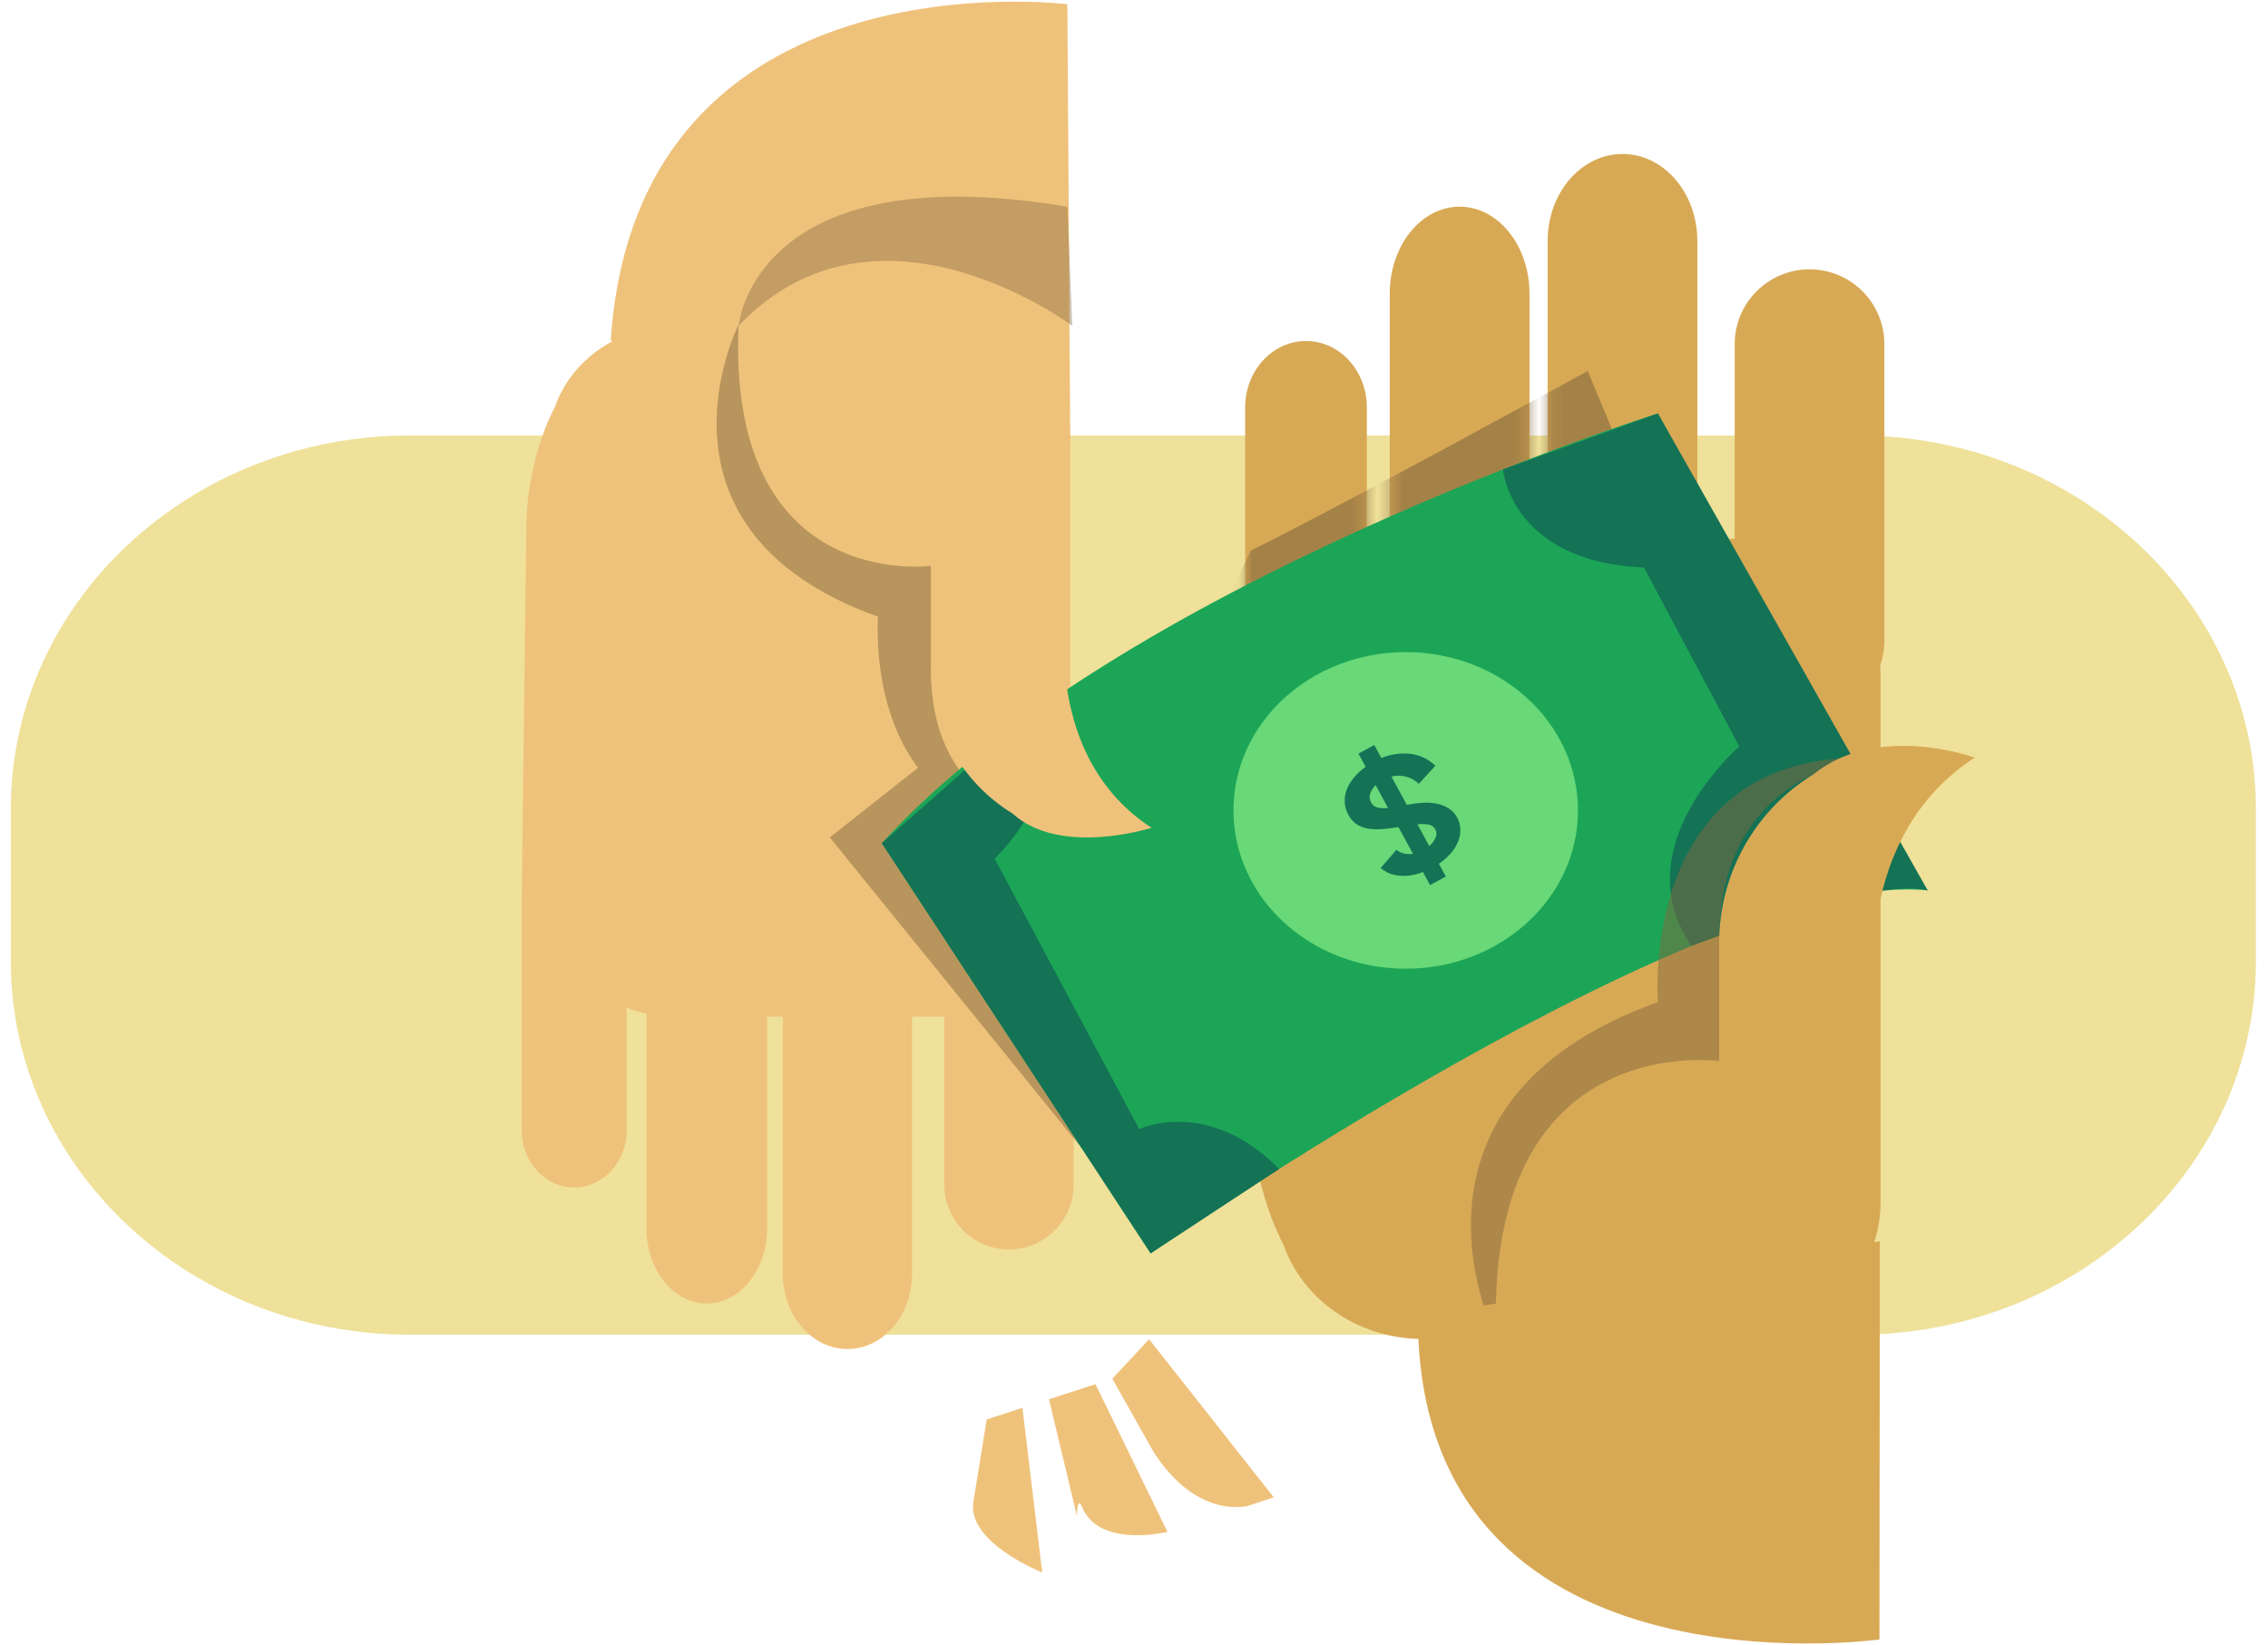 <svg width="182" height="132" viewBox="0 0 182 132" fill="none" xmlns="http://www.w3.org/2000/svg">
<g id="Frame" clip-path="url(#clip0_1385_12563)">
<path id="Vector" d="M32.886 107.092C15.203 107.092 0.868 93.671 0.868 77.116L0.868 64.917C0.868 48.361 15.203 34.94 32.886 34.94L149.012 34.94C166.695 34.94 181.03 48.361 181.03 64.916L181.03 77.116C181.03 93.672 166.695 107.092 149.012 107.092L32.886 107.092Z" fill="#EFE19A"/>
<path id="Vector_2" d="M85.886 35.593L85.653 0.342C85.653 0.342 51.086 -4.042 49.008 27.334L85.886 35.593Z" fill="#EFC27B"/>
<path id="Vector_3" d="M85.885 35.593L85.885 72.125C85.885 72.349 85.877 72.572 85.86 72.793C86.054 73.344 86.153 73.924 86.152 74.508L86.152 95.061C86.152 96.436 85.606 97.756 84.633 98.728C83.66 99.701 82.341 100.248 80.966 100.248C79.59 100.248 78.271 99.701 77.298 98.728C76.325 97.756 75.779 96.436 75.779 95.061L75.779 81.575L75.739 81.576L73.193 81.576L73.193 102.21C73.193 105.539 70.87 108.238 68.006 108.238C65.141 108.238 62.819 105.539 62.819 102.21L62.819 81.576L61.562 81.576L61.562 98.558C61.562 101.887 59.394 104.586 56.721 104.586C54.047 104.586 51.879 101.887 51.879 98.558L51.879 81.334C51.339 81.217 50.809 81.059 50.294 80.86L50.294 90.681C50.294 93.221 48.406 95.28 46.077 95.28C43.748 95.28 41.86 93.221 41.86 90.681L41.86 72.456L42.242 41.897C42.242 41.897 42.248 37.048 44.523 32.661C45.847 28.877 49.666 26.142 54.172 26.142L75.739 26.142C81.343 26.142 85.885 30.374 85.885 35.593L85.885 35.593Z" fill="#EFC27B"/>
<path id="Vector_4" opacity="0.5" d="M86.833 92.168L75.882 63.829C78.059 65.49 81.094 66.555 85.325 66.404C85.325 66.404 74.613 65.821 74.706 53.567L74.706 45.398C74.706 45.398 58.325 47.633 59.269 26.043C59.269 26.043 50.95 42.481 70.46 49.483C70.46 49.483 69.871 56.597 73.671 61.603L66.588 67.19L86.833 92.168Z" fill="#82683F"/>
<path id="Vector_5" d="M150.908 96.487L150.908 54.178C150.908 53.918 150.897 53.66 150.878 53.405C151.102 52.766 151.217 52.094 151.216 51.417L151.216 27.615C151.216 26.021 150.583 24.494 149.457 23.367C148.33 22.24 146.802 21.608 145.209 21.608C143.616 21.608 142.088 22.24 140.961 23.367C139.835 24.494 139.202 26.021 139.202 27.615L139.202 43.233L139.156 43.233L136.207 43.233L136.207 19.335C136.207 15.479 133.518 12.354 130.2 12.354C126.882 12.354 124.193 15.479 124.193 19.335L124.193 43.233L122.738 43.233L122.738 23.565C122.738 19.709 120.227 16.583 117.13 16.583C114.032 16.583 111.523 19.709 111.523 23.565L111.523 43.513C110.897 43.648 110.283 43.831 109.686 44.061L109.686 32.688C109.686 29.746 107.5 27.361 104.802 27.361C102.106 27.361 99.919 29.746 99.919 32.688L99.919 53.795L100.362 89.187C100.362 89.187 100.368 94.802 103.003 99.883C104.537 104.266 108.96 107.433 114.178 107.433L139.156 107.433C145.646 107.433 150.908 102.532 150.908 96.487Z" fill="#D8A955"/>
<g id="Clip path group">
<mask id="mask0_1385_12563" style="mask-type:luminance" maskUnits="userSpaceOnUse" x="99" y="12" width="53" height="96">
<g id="a">
<path id="Vector_6" d="M150.908 96.487L150.908 54.178C150.908 53.918 150.897 53.66 150.878 53.405C151.102 52.766 151.217 52.094 151.216 51.417L151.216 27.615C151.216 26.021 150.583 24.494 149.457 23.367C148.33 22.24 146.802 21.608 145.209 21.608C143.616 21.608 142.088 22.24 140.961 23.367C139.835 24.494 139.202 26.021 139.202 27.615L139.202 43.233L139.156 43.233L136.207 43.233L136.207 19.335C136.207 15.479 133.518 12.354 130.2 12.354C126.882 12.354 124.193 15.479 124.193 19.335L124.193 43.233L122.738 43.233L122.738 23.565C122.738 19.709 120.227 16.583 117.13 16.583C114.032 16.583 111.523 19.709 111.523 23.565L111.523 43.513C110.897 43.648 110.283 43.831 109.686 44.061L109.686 32.688C109.686 29.746 107.5 27.361 104.802 27.361C102.106 27.361 99.919 29.746 99.919 32.688L99.919 53.795L100.362 89.187C100.362 89.187 100.368 94.802 103.003 99.883C104.537 104.266 108.96 107.433 114.178 107.433L139.156 107.433C145.646 107.433 150.908 102.532 150.908 96.487Z" fill="white"/>
</g>
</mask>
<g mask="url(#mask0_1385_12563)">
<g id="Group">
<path id="Vector_7" opacity="0.6" d="M129.352 34.431L127.41 29.763C127.41 29.763 107.672 40.578 100.361 44.183L75.957 95.552L129.352 34.431Z" fill="#82683F"/>
</g>
</g>
</g>
<path id="Vector_8" d="M148.892 63.121L133.042 33.169C133.042 33.169 89.838 46.714 70.765 67.656L92.337 100.564C92.337 100.564 136.894 69.579 154.694 71.442L148.892 63.121Z" fill="#1CA557"/>
<path id="Vector_9" d="M120.61 37.662C120.61 37.662 121.225 45.084 131.922 45.534L139.577 59.893C139.577 59.893 130.232 67.952 135.749 75.894C135.749 75.894 150.098 70.314 154.694 71.442L133.042 33.169L120.61 37.662Z" fill="#147255"/>
<path id="Vector_10" opacity="0.5" d="M150.258 60.804C150.258 60.804 137.852 61.479 137.96 75.671L137.96 85.132C137.96 85.132 118.988 82.429 120.081 107.433C120.081 107.433 110.446 88.511 133.042 80.401C133.042 80.401 131.362 60.128 150.258 60.804Z" fill="#82683F"/>
<path id="Vector_11" d="M158.459 60.787L145.55 62.107L150.907 84.11C150.907 84.11 147.088 68.204 158.459 60.787L158.459 60.787Z" fill="#D8A955"/>
<path id="Vector_12" d="M81.551 58.158C81.551 58.158 86.335 62.457 79.81 68.889L91.42 90.595C91.42 90.595 96.916 87.98 102.644 93.794L92.337 100.564L70.765 67.655L81.551 58.158Z" fill="#147255"/>
<path id="Vector_13" d="M98.98 65.023C98.98 72.038 105.169 77.725 112.804 77.725C120.439 77.725 126.628 72.038 126.628 65.023C126.628 58.008 120.439 52.321 112.804 52.321C105.169 52.321 98.98 58.008 98.98 65.023Z" fill="#68D878"/>
<path id="Vector_14" d="M110.846 60.817C111.566 60.523 112.346 60.407 113.121 60.476C113.898 60.556 114.625 60.896 115.185 61.44L113.855 62.892C113.58 62.62 113.238 62.425 112.865 62.325C112.471 62.214 112.055 62.208 111.658 62.309L112.892 64.576L113.046 64.554C113.443 64.476 113.845 64.428 114.249 64.41C114.616 64.391 114.985 64.42 115.345 64.494C115.672 64.561 115.985 64.687 116.267 64.866C116.547 65.048 116.775 65.299 116.931 65.595C117.085 65.875 117.173 66.187 117.188 66.507C117.202 66.838 117.146 67.169 117.025 67.477C116.887 67.826 116.693 68.149 116.449 68.433C116.163 68.767 115.832 69.06 115.465 69.301L116.023 70.327L114.758 71.016L114.186 69.966C113.826 70.114 113.448 70.21 113.061 70.254C112.746 70.287 112.427 70.282 112.112 70.237C111.849 70.2 111.592 70.123 111.352 70.009C111.151 69.912 110.962 69.792 110.788 69.65L112.056 68.187C112.223 68.317 112.413 68.413 112.616 68.47C112.868 68.537 113.131 68.547 113.387 68.499L112.224 66.363C111.739 66.442 111.289 66.496 110.875 66.525C110.497 66.556 110.116 66.54 109.742 66.477C109.422 66.423 109.117 66.302 108.848 66.121C108.578 65.928 108.358 65.674 108.205 65.38C108.018 65.052 107.915 64.683 107.905 64.305C107.9 63.95 107.969 63.596 108.106 63.268C108.253 62.922 108.456 62.602 108.707 62.322C108.97 62.024 109.265 61.754 109.587 61.519L109.015 60.468L110.281 59.779L110.846 60.817ZM110.019 64.377C110.067 64.473 110.134 64.559 110.217 64.628C110.299 64.698 110.394 64.75 110.497 64.782C110.788 64.85 111.09 64.864 111.386 64.823L110.392 62.998C110.191 63.185 110.04 63.419 109.952 63.678C109.913 63.793 109.899 63.914 109.911 64.035C109.923 64.155 109.959 64.272 110.019 64.377L110.019 64.377ZM115.182 66.547C115.132 66.453 115.062 66.371 114.977 66.306C114.893 66.242 114.795 66.196 114.692 66.172C114.38 66.108 114.059 66.097 113.743 66.139L114.692 67.881C114.915 67.698 115.091 67.464 115.205 67.199C115.251 67.096 115.273 66.984 115.269 66.871C115.265 66.758 115.235 66.647 115.182 66.547L115.182 66.547Z" fill="#147255"/>
<path id="Vector_15" d="M92.406 66.419L81.261 65.279L85.886 46.28C85.886 46.28 82.589 60.014 92.406 66.419Z" fill="#EFC27B"/>
<path id="Vector_16" d="M92.406 66.419C92.406 66.419 85.097 68.765 81.261 65.279C79.254 64.055 77.596 62.334 76.448 60.283C75.3 58.231 74.7 55.918 74.707 53.567L83.227 53.859L85.326 62.749L92.406 66.419Z" fill="#EFC27B"/>
<path id="Vector_17" d="M158.459 60.787C158.459 60.787 150.736 57.952 145.55 62.108C143.226 63.525 141.306 65.518 139.976 67.894C138.647 70.27 137.952 72.948 137.96 75.671L147.828 75.333L150.258 65.037L158.459 60.787Z" fill="#D8A955"/>
<path id="Vector_18" opacity="0.4" d="M86.046 26.142C86.046 26.142 70.415 14.421 59.269 26.142C59.269 26.142 60.446 12.354 85.653 16.586L86.046 26.142Z" fill="#82683F"/>
<path id="Vector_19" d="M150.854 99.585L150.819 131.542C150.819 131.542 113.725 136.717 113.78 105.603L150.854 99.585Z" fill="#D8A955"/>
<path id="Vector_20" d="M92.406 116.208L92.407 116.209L92.454 116.293C92.845 116.972 95.617 121.477 100.006 120.861L102.221 120.144L92.213 107.455L89.261 110.62L92.406 116.208ZM86.833 120.919C88.219 124.26 93.685 122.911 93.685 122.911L87.909 111.058L84.178 112.268L86.422 121.656C86.449 120.652 86.571 120.288 86.833 120.919L86.833 120.919ZM78.11 120.489C77.577 123.779 83.636 126.169 83.636 126.169L82.047 112.959L79.181 113.888L78.111 120.488L78.11 120.489Z" fill="#EFC27B"/>
</g>
<defs>
<clipPath id="clip0_1385_12563">
<rect width="132" height="181" fill="white" transform="translate(181.5) rotate(90)"/>
</clipPath>
</defs>
</svg>
